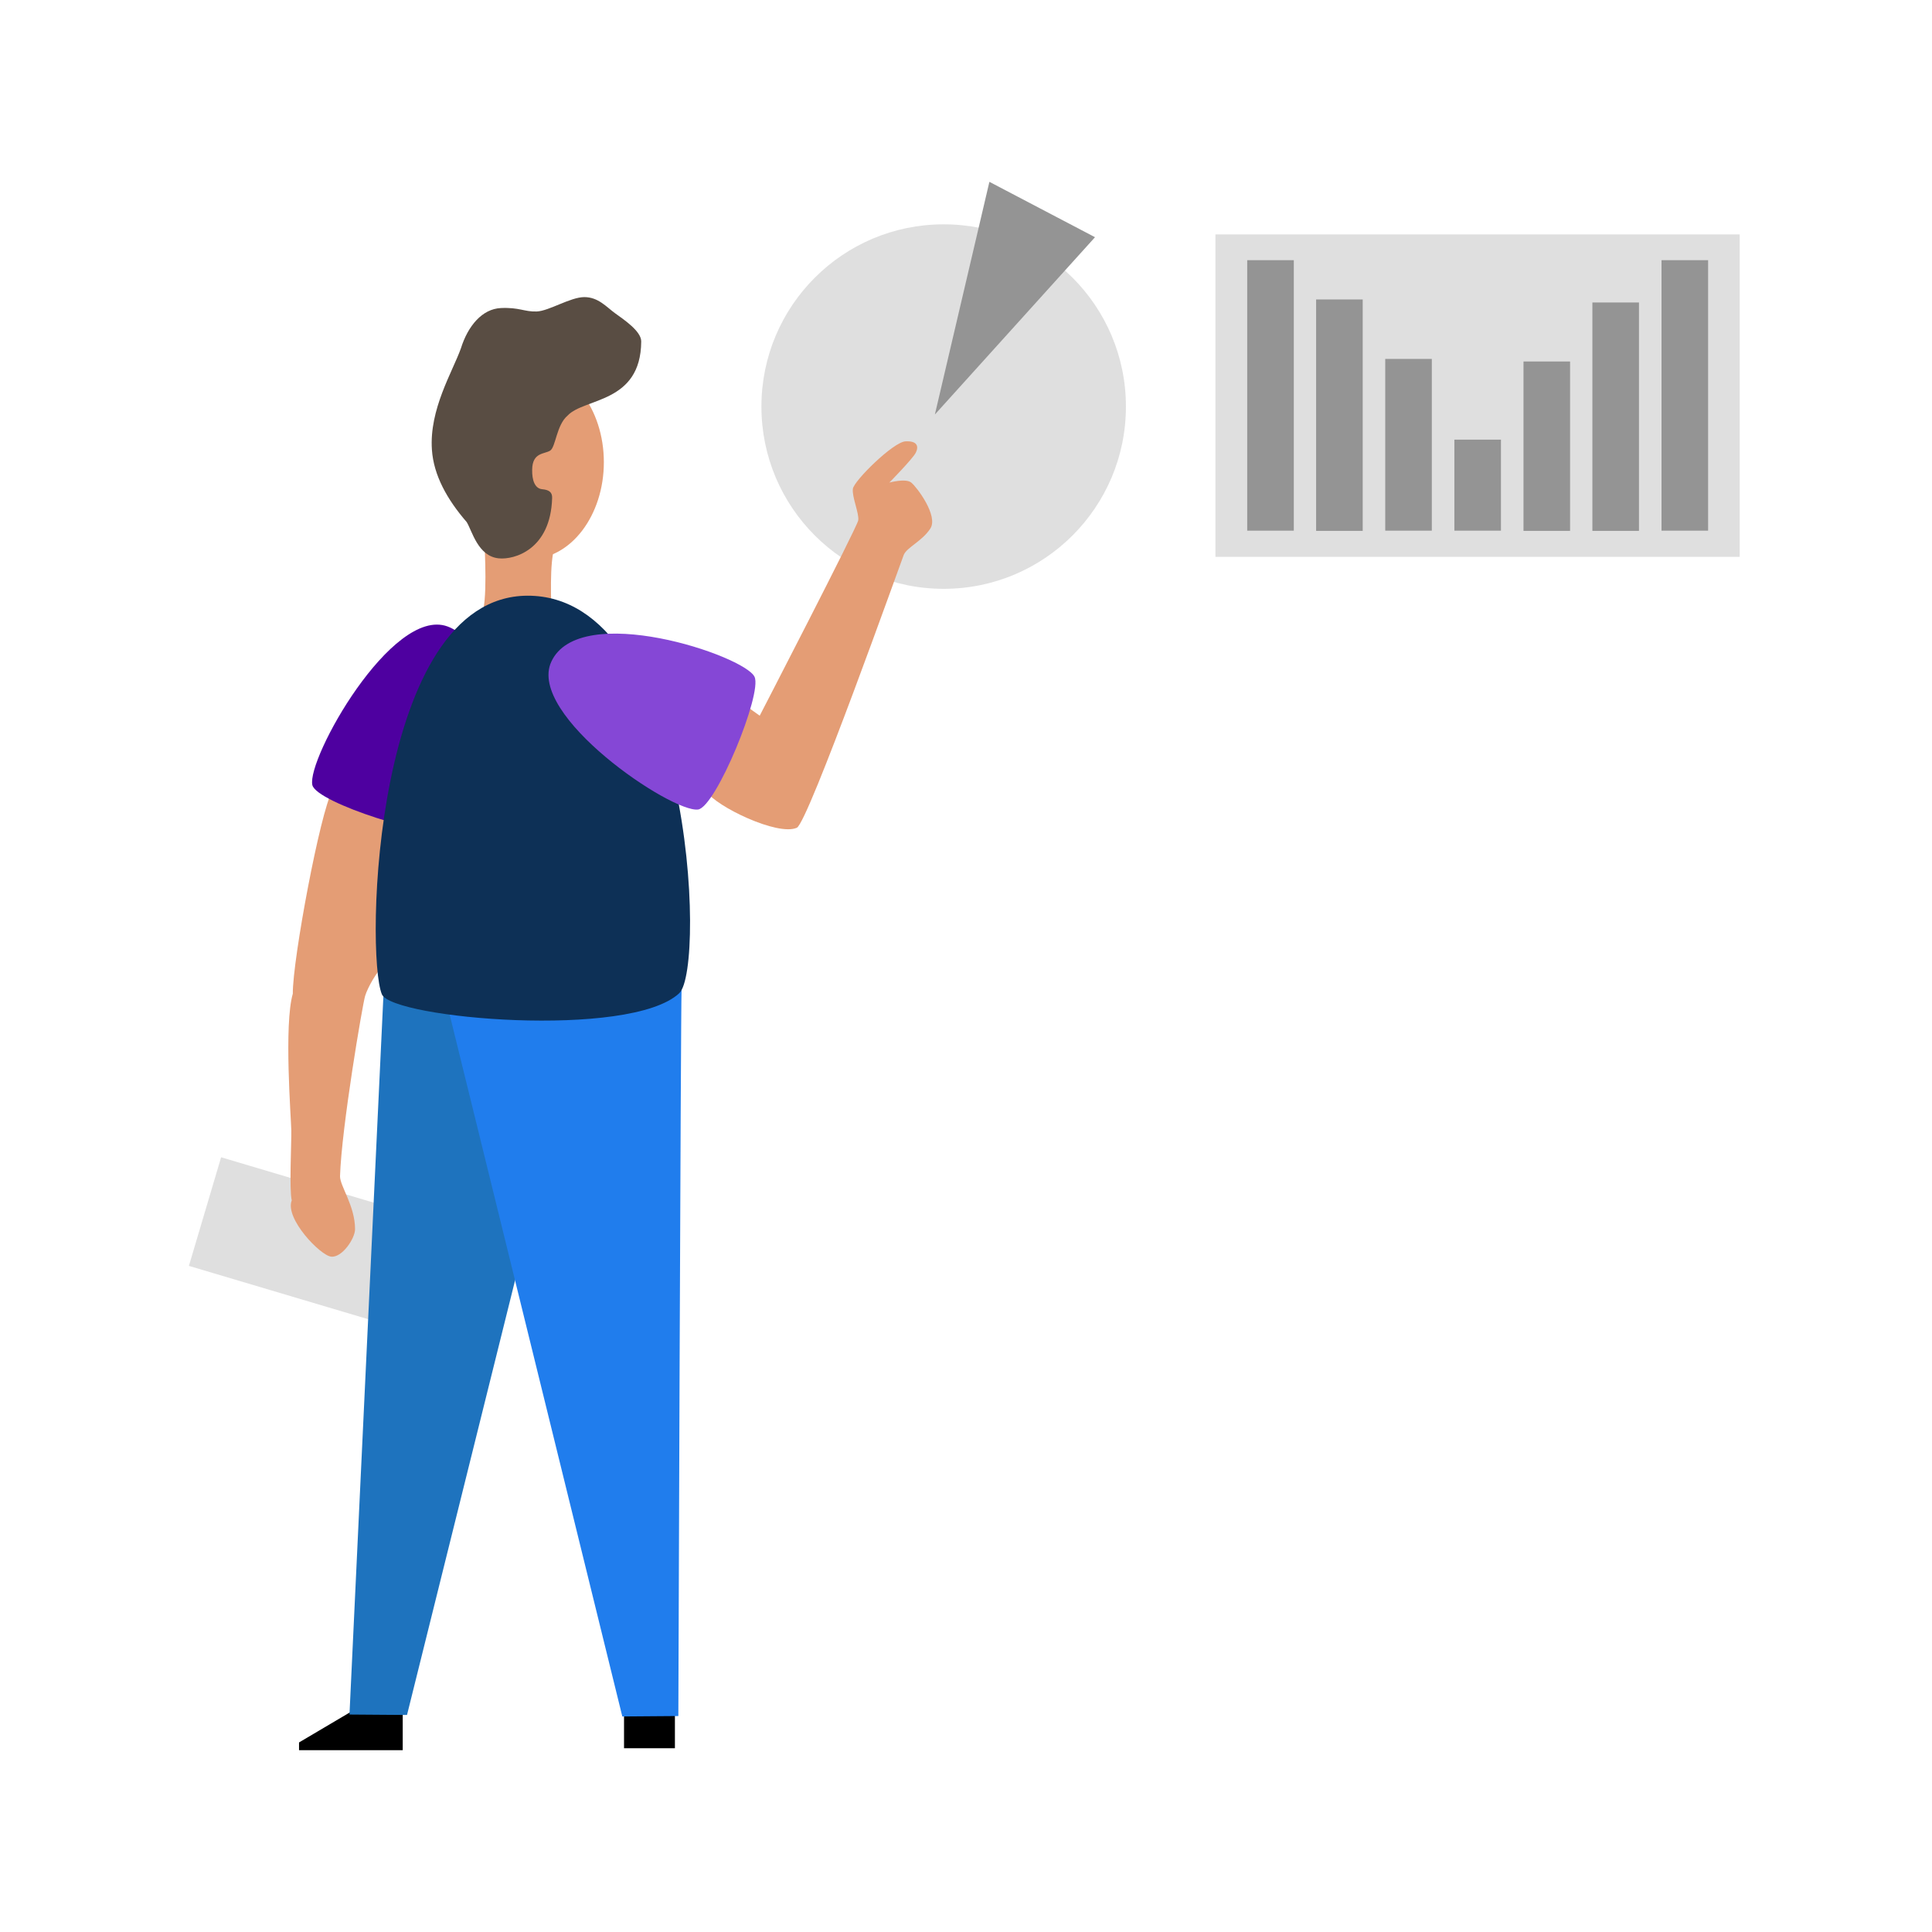 <?xml version="1.0" encoding="utf-8"?>
<!-- Generator: Adobe Illustrator 24.0.2, SVG Export Plug-In . SVG Version: 6.00 Build 0)  -->
<svg version="1.1" id="Layer_1" xmlns="http://www.w3.org/2000/svg" xmlns:xlink="http://www.w3.org/1999/xlink" x="0px" y="0px"
	 viewBox="0 0 900 900" style="enable-background:new 0 0 900 900;" xml:space="preserve">
<style type="text/css">
	.st0{fill:#DFDFDF;}
	.st1{fill:#1E73BE;}
	.st2{fill:#207DED;}
	.st3{fill:#E49D75;}
	.st4{fill:#4E00A0;}
	.st5{fill:#0D3056;}
	.st6{fill:#8547D6;}
	.st7{fill:#594D43;}
	.st8{fill:#949494;}
</style>
<title>Artboard 1</title>
<g id="Layer_2_2_">
	<path class="st0" d="M354.7,189.4c0-46.9,38-84.9,84.9-84.9s84.9,38,84.9,84.9s-38,84.9-84.9,84.9l0,0
		C392.7,274.3,354.7,236.3,354.7,189.4L354.7,189.4z"/>
	<path d="M164,797.1l-24.7,14.6v3.6h48.3v-18.2L164,797.1z"/>
	<path d="M290.7,798.1h23.7v16.3h-23.7V798.1z"/>
	<path class="st0" d="M103,539.1l88.1,26.2l-15,50.6L88,589.7L103,539.1z"/>
	<path class="st1" d="M178.7,461.9l-15.9,336.8l26.8,0.2l54.8-220.4l-1.3-109.7L178.7,461.9z"/>
	<path class="st2" d="M317.5,461.2c-0.4,9.6-1.5,338.2-1.5,338.2l-26.1,0.2l-81.2-330.1C208.7,469.5,318,451.6,317.5,461.2z"/>
	<path class="st3" d="M154.7,368.7c-5.4,9.1-18.4,78.1-18.3,94.2c-4.2,14.5-0.8,57.9-0.7,63.7s-1,27.3,0.2,32.6
		c-3.3,8.4,13.3,25.7,18.4,26.2s11.1-8.5,11.1-12.8c0-10.9-7.1-20.2-7-24.7c0.7-22.6,10.5-80.1,11.7-84s5.4-11.4,8.9-14.5
		s5.2-70.2,5.2-70.2S157.6,363.8,154.7,368.7z"/>
	<path class="st3" d="M225.7,252.4c0,2.8,1.7,28.9-1.6,34.8s32.8,3.9,32.8-0.6s-1.2-25,1.7-32.5
		C261.6,246.7,225.7,249.6,225.7,252.4z"/>
	<path class="st3" d="M348.6,329.6l5.3,3.8c0,0,45.4-87.8,45.9-91s-3-11-2.5-14.7s18.8-21.8,24.5-22.1s6.2,2.5,4.8,5.3
		s-12.3,13.9-12.3,13.9s7.6-2.1,10.2,0s12.7,15.5,8.9,21.4s-11,8.8-12.4,12.3c-1.4,3.5-44.5,124.7-49.8,127.1
		c-8.9,4-37.8-10-42.1-16.9S348.6,329.6,348.6,329.6z"/>
	<path class="st4" d="M208.4,291.8c29.6,10.7,10.4,89.5,0.9,95c-7.5,4.3-61.9-12.8-63.8-21.1C142.8,353.5,182.6,282.5,208.4,291.8z"
		/>
	<path class="st5" d="M245.7,277.5c76.1-0.2,83.5,173.4,70.7,185.2c-23,21.4-133.6,11.8-138.5,0.5
		C170.1,444.6,173.8,277.8,245.7,277.5z"/>
	<path class="st6" d="M256.8,308.3c13.1-28.7,90.1-2.9,94.7,7c3.7,7.8-18,60.6-26.3,61.8C312.9,378.7,245.4,333.2,256.8,308.3z"/>
	<path class="st3" d="M212.5,215.3c0-24.9,15.4-45,34.4-45s34.4,20.2,34.4,45s-15.4,45.1-34.4,45.1S212.5,240.2,212.5,215.3z"/>
	<path class="st7" d="M201.2,209.5c-1.3-18.8,9.6-36.3,13.5-47.2c3.3-10.6,10-18.4,18.6-18.8s11,1.8,16.7,1.6s15.7-6.7,22.2-6.7
		s10.3,4.6,14.3,7.5s12.3,8.4,12.2,13.2c-0.2,28.9-26.6,26.2-34.3,34.5c-5.2,4.4-5.5,14.6-8.1,16.3s-8.3,0.7-8.4,8.9
		c-0.1,4.8,1.2,8.8,4.7,9.1c3.4,0.3,4.7,1.6,4.6,4.1c-0.7,24.2-17.8,28.8-24.8,28.1c-9.8-0.9-12.5-12.9-15-16.9
		C208.3,232.7,202,221.4,201.2,209.5z"/>
	<path class="st8" d="M435.5,193.1l12.7-54.2l12.7-54.2l24.6,12.9l24.6,12.9l-37.3,41.3L435.5,193.1z"/>
	<path class="st0" d="M566.2,109.2h244.2v150.2H566.2V109.2z"/>
	<path class="st8" d="M581,121.2h21.7v126H581V121.2z"/>
	<path class="st8" d="M613.1,139.5h21.7v107.8h-21.7V139.5z"/>
	<path class="st8" d="M645.3,167.2H667v80h-21.7V167.2z"/>
	<path class="st8" d="M677.5,204.8h21.7v42.4h-21.7V204.8z"/>
	<path class="st8" d="M709.7,168.4h21.7v78.9h-21.7V168.4z"/>
	<path class="st8" d="M741.8,140.9h21.7v106.4h-21.7V140.9z"/>
	<path class="st8" d="M774,121.2h21.7v126H774V121.2z"/>
</g>
</svg>
